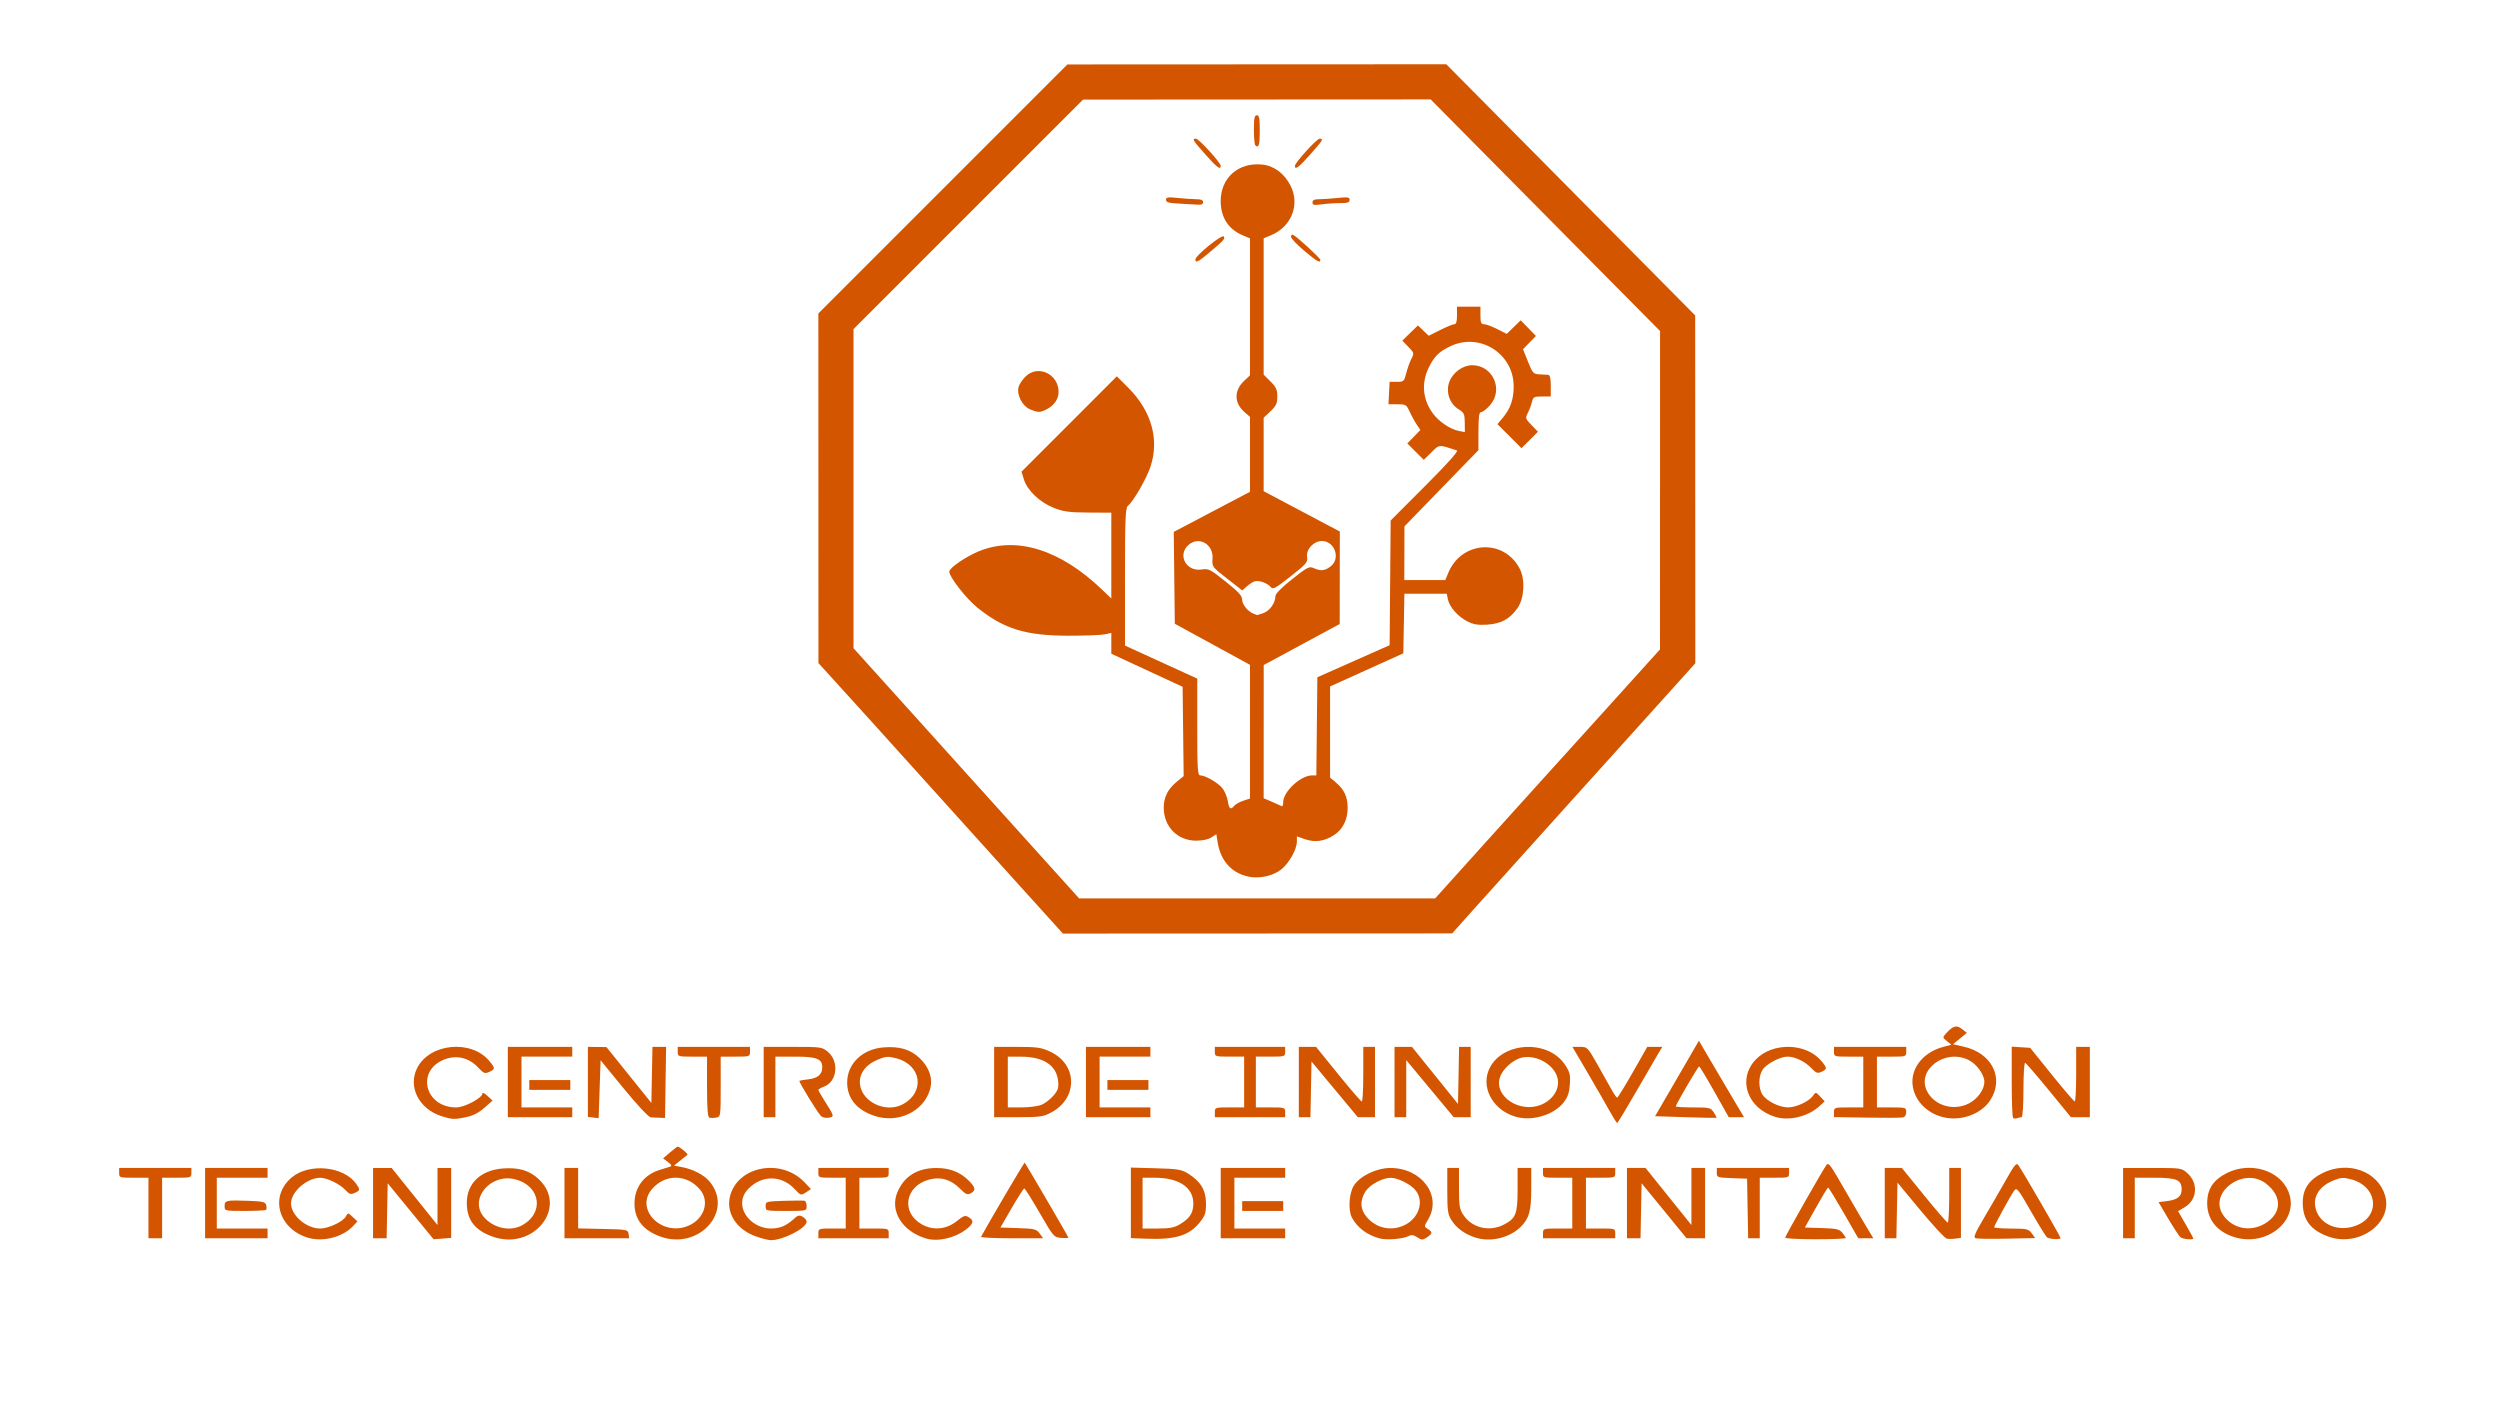 <?xml version="1.0" encoding="UTF-8" standalone="no"?>
<!-- Created with Inkscape (http://www.inkscape.org/) -->

<svg
   width="451.556mm"
   height="254mm"
   viewBox="0 0 451.556 254"
   version="1.1"
   id="svg5"
   inkscape:version="1.1.2 (b8e25be833, 2022-02-05)"
   sodipodi:docname="Logo Innovacion3.svg"
   xmlns:inkscape="http://www.inkscape.org/namespaces/inkscape"
   xmlns:sodipodi="http://sodipodi.sourceforge.net/DTD/sodipodi-0.dtd"
   xmlns="http://www.w3.org/2000/svg"
   xmlns:svg="http://www.w3.org/2000/svg">
  <sodipodi:namedview
     id="namedview7"
     pagecolor="#505050"
     bordercolor="#eeeeee"
     borderopacity="1"
     inkscape:pageshadow="0"
     inkscape:pageopacity="0"
     inkscape:pagecheckerboard="0"
     inkscape:document-units="mm"
     showgrid="false"
     fit-margin-top="0"
     fit-margin-left="0"
     fit-margin-right="0"
     fit-margin-bottom="0"
     inkscape:zoom="0.52249848"
     inkscape:cx="846.89242"
     inkscape:cy="478.47029"
     inkscape:window-width="1920"
     inkscape:window-height="1017"
     inkscape:window-x="-8"
     inkscape:window-y="-8"
     inkscape:window-maximized="1"
     inkscape:current-layer="layer1" />
  <defs
     id="defs2" />
  <g
     inkscape:label="Capa 1"
     inkscape:groupmode="layer"
     id="layer1"
     transform="translate(271.168,18.35)">
    <path
       style="fill:#d45500;stroke-width:0.353"
       d="m -215.703,205.162 c -5.273,-1.707 -6.763,-7.501 -2.785,-10.832 3.176,-2.66 9.43,-2.035 11.672,1.166 0.733,1.047 0.713,1.164 -0.284,1.619 -0.723,0.329 -0.963,0.255 -1.676,-0.519 -0.981,-1.066 -3.299,-2.203 -4.513,-2.214 -2.384,-0.021 -5.311,2.52 -5.314,4.614 -0.003,2.169 2.752,4.548 5.267,4.55 1.502,7e-4 4.14,-1.24 4.645,-2.184 0.372,-0.696 0.388,-0.694 1.231,0.098 l 0.854,0.802 -0.796,0.853 c -1.894,2.03 -5.561,2.934 -8.302,2.047 z m 18.708,-4.729 -4.146,-5.059 -0.098,4.969 -0.098,4.969 h -1.225 -1.225 v -6.35 -6.35 h 1.68 1.68 l 4.141,5.153 4.141,5.153 v -5.153 -5.153 h 1.235 1.235 v 6.314 6.314 l -1.587,0.126 -1.587,0.126 z m 14.804,4.581 c -3.232,-1.147 -4.662,-3.027 -4.662,-6.13 0,-3.471 2.502,-5.864 6.46,-6.178 2.912,-0.231 4.882,0.354 6.555,1.947 5.349,5.093 -1.001,12.97 -8.353,10.361 z m 5.191,-1.984 c 4.206,-2.175 3.544,-7.161 -1.11,-8.365 -4.452,-1.152 -8.39,3.556 -5.673,6.785 1.673,1.988 4.653,2.682 6.784,1.58 z m 25.148,1.984 c -3.196,-1.134 -4.779,-3.192 -4.713,-6.127 0.064,-2.858 1.755,-5.063 4.54,-5.92 0.733,-0.225 1.569,-0.487 1.859,-0.581 0.409,-0.133 0.329,-0.321 -0.353,-0.839 l -0.88,-0.668 1.235,-1.06 c 0.679,-0.583 1.314,-1.063 1.411,-1.066 0.32,-0.012 1.933,1.338 1.759,1.471 -0.094,0.071 -0.68,0.542 -1.302,1.046 l -1.131,0.916 1.307,0.241 c 2.098,0.386 4.08,1.403 5.102,2.617 4.476,5.32 -1.842,12.452 -8.834,9.972 z m 4.979,-1.948 c 2.912,-1.217 3.949,-4.404 2.135,-6.56 -2.387,-2.837 -6.335,-2.853 -8.706,-0.035 -3.073,3.652 1.832,8.575 6.571,6.595 z m 12.296,1.927 c -3.651,-1.261 -5.6,-4.413 -4.663,-7.54 1.578,-5.268 9.275,-6.576 13.368,-2.272 l 1.184,1.245 -0.91,0.597 c -0.894,0.586 -0.931,0.575 -2.071,-0.634 -2.347,-2.489 -5.831,-2.52 -8.277,-0.074 -3.427,3.427 1.28,8.69 6.133,6.857 0.546,-0.206 1.414,-0.776 1.927,-1.266 0.783,-0.747 1.054,-0.827 1.676,-0.494 0.408,0.218 0.741,0.621 0.741,0.896 0,1.166 -4.297,3.38 -6.494,3.345 -0.406,-0.006 -1.582,-0.303 -2.614,-0.659 z m 30.625,0.341 c -4.282,-1.303 -6.535,-4.965 -5.127,-8.335 1.202,-2.877 3.582,-4.368 6.993,-4.381 2.422,-0.009 4.242,0.679 5.809,2.196 1.324,1.281 1.43,1.853 0.441,2.382 -0.593,0.317 -0.901,0.182 -1.937,-0.854 -1.675,-1.675 -3.531,-2.208 -5.636,-1.618 -4.318,1.209 -5.049,5.938 -1.248,8.075 2.061,1.158 4.425,0.927 6.351,-0.621 1.215,-0.977 1.482,-1.062 2.106,-0.671 1.013,0.633 0.893,1.164 -0.504,2.229 -2.061,1.572 -5.12,2.247 -7.25,1.599 z m 39.602,0.05 -2.558,-0.104 v -6.37 -6.37 l 4.498,0.124 c 3.981,0.109 4.651,0.219 5.828,0.951 2.266,1.409 3.231,3.002 3.244,5.358 0.01,1.749 -0.141,2.229 -1.065,3.394 -1.968,2.481 -4.469,3.239 -9.948,3.017 z m 6.262,-2.577 c 1.815,-1.084 2.453,-2.054 2.462,-3.746 0.016,-2.941 -2.593,-4.687 -7,-4.687 h -2.164 v 4.586 4.586 l 2.734,-10e-4 c 2.143,-0.001 3.001,-0.161 3.969,-0.739 z m 36.16,2.543 c -2.277,-0.591 -4.13,-1.982 -5.071,-3.809 -0.701,-1.362 -0.489,-4.453 0.397,-5.792 1.148,-1.732 4.106,-3.14 6.589,-3.136 5.662,0.01 9.329,5.016 6.806,9.292 -0.756,1.281 -0.757,1.298 -0.068,1.728 0.906,0.566 0.877,0.835 -0.162,1.516 -0.786,0.515 -0.931,0.513 -1.74,-0.017 -0.653,-0.428 -1.057,-0.486 -1.551,-0.221 -0.951,0.509 -3.951,0.761 -5.2,0.438 z m 4.173,-2.285 c 2.785,-1.163 3.919,-4.327 2.293,-6.395 -0.867,-1.102 -3.206,-2.281 -4.526,-2.281 -1.497,0 -3.82,1.28 -4.578,2.522 -0.995,1.632 -0.914,3.168 0.238,4.538 1.663,1.976 4.211,2.602 6.572,1.616 z m 13.057,2.112 c -1.94,-0.633 -3.433,-1.729 -4.328,-3.178 -0.629,-1.018 -0.73,-1.751 -0.73,-5.285 v -4.104 h 1.058 1.058 v 3.652 c 0,3.21 0.097,3.797 0.801,4.851 1.555,2.328 4.67,3.076 7.273,1.748 2.196,-1.12 2.509,-1.914 2.509,-6.358 v -3.893 h 1.235 1.235 v 3.716 c 0,4.06 -0.369,5.401 -1.906,6.923 -2.025,2.005 -5.48,2.817 -8.205,1.928 z m 55.972,0.024 c 0,-0.295 6.888,-12.411 7.513,-13.217 0.259,-0.333 0.735,0.217 1.832,2.117 2.736,4.737 5.174,8.908 5.883,10.064 l 0.704,1.147 h -1.364 -1.364 l -2.634,-4.581 c -1.448,-2.52 -2.713,-4.58 -2.81,-4.579 -0.097,7e-4 -1.083,1.626 -2.191,3.611 l -2.014,3.609 3.073,0.094 c 2.62,0.08 3.164,0.203 3.69,0.833 0.34,0.406 0.617,0.84 0.617,0.964 0,0.124 -2.461,0.226 -5.468,0.226 -3.007,0 -5.468,-0.129 -5.468,-0.286 z m 29.196,0.182 c -0.337,-0.068 -2.481,-2.374 -4.763,-5.125 l -4.149,-5.002 -0.098,5.027 -0.098,5.027 h -1.049 -1.049 v -6.35 -6.35 h 1.543 1.543 l 4.013,4.937 c 2.207,2.715 4.132,4.938 4.278,4.939 0.146,0.001 0.265,-2.22 0.265,-4.937 v -4.939 h 1.058 1.058 v 6.31 6.31 l -0.97,0.138 c -0.534,0.076 -1.246,0.083 -1.584,0.015 z m 5.175,-0.08 c -0.4,-0.142 -0.069,-0.942 1.459,-3.528 1.087,-1.839 2.857,-4.899 3.932,-6.798 1.736,-3.066 2.005,-3.383 2.396,-2.822 0.861,1.235 7.584,12.861 7.584,13.114 0,0.301 -1.897,0.218 -2.421,-0.105 -0.196,-0.121 -1.503,-2.224 -2.904,-4.674 -2.351,-4.111 -2.586,-4.402 -3.044,-3.785 -0.634,0.854 -3.626,6.31 -3.626,6.613 0,0.126 1.389,0.234 3.087,0.24 2.852,0.01 3.134,0.076 3.707,0.864 l 0.62,0.853 -5.136,0.106 c -2.825,0.059 -5.369,0.024 -5.654,-0.077 z m 37.043,-0.169 c -0.245,-0.194 -1.238,-1.702 -2.206,-3.351 l -1.76,-2.999 1.514,-0.188 c 1.874,-0.233 2.652,-0.847 2.652,-2.093 0,-1.742 -0.885,-2.128 -4.878,-2.128 h -3.588 v 5.468 5.468 h -1.058 -1.058 v -6.35 -6.35 h 5.286 c 5.271,0 5.289,0.003 6.362,0.97 1.99,1.794 1.744,4.787 -0.502,6.112 l -1.212,0.715 1.383,2.398 c 0.761,1.319 1.383,2.462 1.383,2.539 0,0.297 -1.892,0.124 -2.316,-0.212 z m 9.372,-0.143 c -3.306,-1.166 -4.938,-3.746 -4.489,-7.095 0.258,-1.923 1.369,-3.31 3.502,-4.374 4.201,-2.094 9.467,-0.535 11.07,3.276 2.22,5.279 -4.005,10.336 -10.083,8.192 z m 5.803,-2.297 c 3.176,-1.861 3.247,-5.035 0.164,-7.337 -4.017,-2.999 -10.348,1.726 -7.665,5.72 1.661,2.473 4.862,3.163 7.5,1.617 z m 11.559,2.32 c -3.232,-1.147 -4.662,-3.027 -4.662,-6.13 0,-2.474 1.098,-4.114 3.584,-5.353 4.576,-2.28 9.965,-0.353 11.279,4.035 1.478,4.932 -4.66,9.414 -10.201,7.449 z m 5.467,-2.209 c 4.015,-1.944 3.16,-6.963 -1.386,-8.14 -1.468,-0.38 -1.862,-0.349 -3.343,0.265 -2.217,0.919 -3.413,2.621 -3.166,4.506 0.441,3.367 4.405,5.058 7.895,3.369 z m -399.243,-2.962 v -5.468 h -2.646 c -2.587,0 -2.646,-0.02 -2.646,-0.882 v -0.882 h 6.526 6.526 v 0.882 c 0,0.862 -0.059,0.882 -2.646,0.882 h -2.646 v 5.468 5.468 h -1.235 -1.235 z m 10.231,-0.882 v -6.35 h 5.644 5.644 v 0.882 0.882 h -4.586 -4.586 v 4.586 4.586 h 4.586 4.586 v 0.882 0.882 h -5.644 -5.644 z m 64.911,0 v -6.35 h 1.235 1.235 v 5.458 5.458 l 4.498,0.099 c 4.362,0.096 4.501,0.123 4.611,0.892 l 0.113,0.794 h -5.845 -5.845 z m 45.861,5.468 c 0,-0.857 0.071,-0.882 2.469,-0.882 h 2.469 v -4.586 -4.586 h -2.469 c -2.399,0 -2.469,-0.025 -2.469,-0.882 v -0.882 h 6.35 6.35 v 0.882 c 0,0.862 -0.059,0.882 -2.646,0.882 h -2.646 v 4.586 4.586 h 2.646 c 2.587,0 2.646,0.02 2.646,0.882 v 0.882 h -6.35 -6.35 z m 29.382,0.617 c 1.356,-2.51 7.802,-13.469 7.877,-13.394 0.22,0.22 7.896,13.378 7.896,13.535 0,0.091 -0.594,0.117 -1.321,0.056 -1.292,-0.107 -1.378,-0.208 -3.866,-4.519 -1.4,-2.425 -2.648,-4.41 -2.774,-4.41 -0.126,0 -1.147,1.587 -2.27,3.528 l -2.041,3.528 3.226,0.108 c 2.951,0.099 3.28,0.181 3.86,0.97 l 0.634,0.862 h -5.682 c -3.125,0 -5.617,-0.119 -5.539,-0.265 z m 43.29,-6.085 v -6.35 h 5.821 5.821 v 0.882 0.882 h -4.586 -4.586 v 4.586 4.586 h 4.586 4.586 v 0.882 0.882 h -5.821 -5.821 z m 58.208,5.468 c 0,-0.862 0.059,-0.882 2.646,-0.882 h 2.646 v -4.586 -4.586 h -2.646 c -2.587,0 -2.646,-0.02 -2.646,-0.882 v -0.882 h 6.526 6.526 v 0.882 c 0,0.862 -0.059,0.882 -2.646,0.882 h -2.646 v 4.586 4.586 h 2.646 c 2.587,0 2.646,0.02 2.646,0.882 v 0.882 h -6.526 -6.526 z m 15.169,-5.468 v -6.35 h 1.68 1.68 l 4.141,5.153 4.141,5.153 v -5.153 -5.153 h 1.235 1.235 v 6.35 6.35 l -1.676,-0.005 -1.676,-0.005 -4.057,-4.964 -4.057,-4.964 -0.098,4.969 -0.098,4.969 h -1.225 -1.225 v -6.35 z m 21.793,0.97 -0.097,-5.38 -2.734,-0.103 c -2.641,-0.1 -2.734,-0.133 -2.734,-0.97 v -0.867 h 6.526 6.526 v 0.882 c 0,0.862 -0.059,0.882 -2.646,0.882 h -2.646 v 5.468 5.468 h -1.049 -1.049 z m -275.088,-0.415 c 0,-1.048 0.29,-1.115 4.238,-0.972 2.68,0.097 3.124,0.202 3.273,0.773 0.095,0.364 0.084,0.75 -0.024,0.858 -0.108,0.108 -1.837,0.197 -3.842,0.197 -3.624,0 -3.645,-0.005 -3.645,-0.856 z m 97.719,-0.002 c 0,-0.841 0.067,-0.86 3.359,-0.97 1.848,-0.062 3.514,-0.059 3.704,0.005 0.19,0.065 0.345,0.501 0.345,0.97 0,0.847 -0.022,0.853 -3.704,0.853 -3.688,0 -3.704,-0.004 -3.704,-0.858 z m 86.078,-0.024 v -0.882 h 3.704 3.704 v 0.882 0.882 h -3.704 -3.704 z m 66.242,-17.377 c -0.723,-1.308 -2.502,-4.403 -3.954,-6.877 l -2.639,-4.498 h 1.352 c 1.331,0 1.38,0.049 3.11,3.087 0.967,1.698 2.127,3.761 2.578,4.586 0.451,0.825 0.918,1.499 1.037,1.499 0.119,0 1.392,-2.064 2.828,-4.586 l 2.611,-4.586 h 1.36 1.36 l -0.901,1.499 c -0.496,0.825 -2.291,3.915 -3.989,6.869 -1.698,2.953 -3.167,5.373 -3.264,5.378 -0.097,0.005 -0.768,-1.062 -1.491,-2.371 z M -191.362,183.273 c -4.139,-1.292 -6.193,-5.348 -4.436,-8.759 2.279,-4.426 9.718,-5.142 12.992,-1.251 1.106,1.314 1.107,1.498 0.007,1.999 -0.794,0.362 -1,0.279 -2.028,-0.817 -1.637,-1.745 -3.865,-2.278 -6.041,-1.447 -5.211,1.99 -3.599,8.676 2.092,8.678 1.518,7.1e-4 4.743,-1.715 4.743,-2.523 0,-0.232 0.411,-0.037 0.913,0.433 l 0.913,0.855 -1.459,1.297 c -0.977,0.869 -2.041,1.422 -3.224,1.676 -2.17,0.465 -2.576,0.453 -4.474,-0.14 z m 27.35,0.23 -0.97,-0.112 v -6.327 -6.327 l 1.676,0.019 1.676,0.019 4.057,5.043 4.057,5.043 0.098,-5.063 0.098,-5.063 h 1.233 1.233 l -0.096,6.421 -0.096,6.421 -0.97,-0.036 c -0.534,-0.019 -1.259,-0.051 -1.611,-0.071 -0.374,-0.021 -2.394,-2.175 -4.851,-5.173 l -4.21,-5.138 -0.176,5.226 -0.176,5.226 z m 20.977,0.019 c -0.31,-0.103 -0.428,-1.634 -0.428,-5.581 v -5.439 h -2.646 c -2.587,0 -2.646,-0.02 -2.646,-0.882 v -0.882 h 6.526 6.526 v 0.882 c 0,0.862 -0.059,0.882 -2.646,0.882 h -2.646 v 5.427 c 0,5.374 -0.008,5.428 -0.807,5.581 -0.444,0.085 -1,0.09 -1.235,0.012 z m 20.222,-0.221 c -0.503,-0.381 -4.13,-6.27 -3.963,-6.436 0.046,-0.046 0.794,-0.169 1.662,-0.273 1.677,-0.202 2.465,-0.893 2.465,-2.162 0,-1.532 -1,-1.928 -4.878,-1.928 h -3.588 v 5.468 5.468 h -1.058 -1.058 v -6.35 -6.35 h 5.265 c 5.134,0 5.291,0.022 6.338,0.903 2.071,1.742 1.678,5.376 -0.677,6.264 -0.576,0.217 -1.047,0.488 -1.047,0.602 0,0.114 0.459,0.931 1.021,1.816 1.874,2.955 1.891,3.015 0.911,3.203 -0.48,0.092 -1.106,-0.01 -1.391,-0.225 z m 9.413,-0.159 c -3.083,-1.094 -4.708,-3.107 -4.75,-5.883 -0.052,-3.418 2.705,-6.121 6.555,-6.427 2.906,-0.231 4.876,0.355 6.546,1.948 1.769,1.687 2.437,3.745 1.85,5.703 -1.21,4.04 -5.904,6.183 -10.201,4.658 z m 5.191,-1.984 c 4.206,-2.175 3.544,-7.161 -1.11,-8.365 -1.468,-0.38 -1.862,-0.349 -3.343,0.265 -2.217,0.919 -3.413,2.621 -3.166,4.506 0.412,3.148 4.633,5.138 7.619,3.594 z m 111.062,2.268 c -4.049,-1.009 -6.476,-4.918 -5.182,-8.344 1.972,-5.218 10.685,-5.906 13.852,-1.093 0.858,1.304 0.976,1.783 0.86,3.505 -0.099,1.479 -0.377,2.312 -1.075,3.227 -1.699,2.228 -5.495,3.442 -8.455,2.705 z m 4.373,-2.252 c 2.089,-0.873 3.313,-2.787 2.965,-4.639 -0.457,-2.435 -3.649,-4.391 -6.342,-3.885 -1.627,0.305 -3.572,2.005 -4.09,3.576 -1.136,3.443 3.584,6.571 7.467,4.948 z m 26.036,2.264 -5.485,-0.176 3.959,-6.818 3.959,-6.818 2.548,4.348 c 1.402,2.392 3.236,5.499 4.076,6.906 l 1.528,2.558 H 42.465 41.082 l -2.578,-4.577 c -1.418,-2.517 -2.663,-4.581 -2.768,-4.586 -0.193,-0.009 -4.22,6.873 -4.22,7.213 0,0.103 1.41,0.187 3.134,0.187 2.982,0 3.163,0.044 3.732,0.913 0.329,0.502 0.546,0.938 0.482,0.97 -0.064,0.032 -2.585,-0.022 -5.601,-0.119 z m 16.27,-0.039 c -5.101,-1.548 -6.934,-6.775 -3.619,-10.325 2.987,-3.198 9.108,-3.102 11.876,0.187 1.099,1.306 1.104,1.499 0.049,1.979 -0.73,0.333 -0.974,0.244 -1.852,-0.678 -1.138,-1.194 -2.944,-2.062 -4.294,-2.062 -1.324,0 -3.798,1.305 -4.497,2.371 -0.768,1.173 -0.78,3.338 -0.024,4.492 0.767,1.171 3.049,2.309 4.629,2.309 1.466,0 3.79,-1.088 4.505,-2.108 0.49,-0.699 0.503,-0.697 1.299,0.15 l 0.805,0.857 -0.94,0.871 c -2.016,1.868 -5.442,2.712 -7.937,1.955 z m 16.467,0.118 -5.909,-0.097 v -0.873 c 0,-0.852 0.066,-0.873 2.646,-0.873 h 2.646 v -4.586 -4.586 h -2.646 c -2.587,0 -2.646,-0.02 -2.646,-0.882 v -0.882 h 6.526 6.526 v 0.882 c 0,0.862 -0.059,0.882 -2.646,0.882 h -2.646 v 4.586 4.586 h 2.646 c 2.553,0 2.646,0.03 2.646,0.841 0,0.516 -0.238,0.891 -0.617,0.97 -0.34,0.071 -3.276,0.086 -6.526,0.033 z m 13.763,-0.091 c -2.964,-0.739 -5.165,-3.065 -5.471,-5.782 -0.348,-3.091 1.925,-5.93 5.523,-6.899 l 1.475,-0.397 -0.807,-0.654 c -0.807,-0.653 -0.807,-0.654 -0.109,-1.426 1.222,-1.35 1.867,-1.522 2.84,-0.756 l 0.879,0.692 -1.252,1.032 -1.252,1.032 1.924,0.431 c 5.094,1.14 7.359,5.645 4.838,9.62 -1.63,2.571 -5.348,3.916 -8.59,3.107 z m 4.697,-2.473 c 1.571,-0.802 2.791,-2.506 2.793,-3.902 0.004,-1.288 -1.374,-3.202 -2.828,-3.932 -4.317,-2.169 -9.569,1.862 -7.469,5.732 1.385,2.552 4.766,3.499 7.504,2.102 z m 7.979,2.612 c -0.135,-0.135 -0.246,-3.086 -0.246,-6.557 v -6.311 l 1.667,0.108 1.667,0.108 3.89,4.826 c 2.139,2.654 4.009,4.837 4.154,4.851 0.146,0.014 0.265,-2.198 0.265,-4.914 v -4.939 h 1.235 1.235 v 6.35 6.35 h -1.712 -1.712 l -3.972,-4.851 c -2.185,-2.668 -4.113,-4.904 -4.285,-4.968 -0.172,-0.065 -0.313,2.11 -0.313,4.851 0,2.782 -0.143,4.968 -0.324,4.968 -0.178,0 -0.544,0.084 -0.812,0.187 -0.269,0.103 -0.599,0.077 -0.734,-0.059 z m -271.885,-6.479 v -6.35 h 5.821 5.821 v 0.882 0.882 h -4.586 -4.586 v 4.586 4.586 h 4.586 4.586 v 0.882 0.882 h -5.821 -5.821 z m 87.842,0 v -6.35 l 4.145,0.004 c 3.638,0.003 4.369,0.108 5.975,0.855 4.984,2.32 5.063,8.423 0.144,11.021 -1.385,0.731 -2.032,0.821 -5.909,0.821 h -4.354 z m 8.583,4.105 c 0.633,-0.265 1.598,-1.011 2.143,-1.659 0.844,-1.003 0.966,-1.406 0.819,-2.708 -0.314,-2.784 -2.669,-4.303 -6.694,-4.316 l -2.381,-0.008 v 4.586 4.586 h 2.481 c 1.364,0 2.999,-0.217 3.632,-0.481 z m 7.998,-4.105 v -6.35 h 5.821 5.821 v 0.882 0.882 h -4.586 -4.586 v 4.586 4.586 h 4.586 4.586 v 0.882 0.882 h -5.821 -5.821 z m 23.283,5.468 c 0,-0.862 0.059,-0.882 2.646,-0.882 h 2.646 v -4.586 -4.586 h -2.646 c -2.587,0 -2.646,-0.02 -2.646,-0.882 v -0.882 h 6.35 6.35 v 0.882 c 0,0.862 -0.059,0.882 -2.646,0.882 h -2.646 v 4.586 4.586 h 2.646 c 2.587,0 2.646,0.02 2.646,0.882 v 0.882 h -6.35 -6.35 z m 15.169,-5.468 v -6.35 h 1.555 1.555 l 4.001,4.936 c 2.201,2.715 4.12,4.938 4.266,4.939 0.146,0.001 0.265,-2.22 0.265,-4.936 v -4.939 h 1.058 1.058 v 6.35 6.35 h -1.552 -1.552 l -4.181,-5.027 -4.181,-5.027 -0.098,5.027 -0.098,5.027 h -1.049 -1.049 z m 17.286,0 v -6.35 h 1.573 1.573 l 4.16,5.155 4.16,5.155 0.098,-5.155 0.098,-5.155 h 1.049 1.049 v 6.35 6.35 h -1.535 -1.535 l -4.286,-5.153 -4.286,-5.153 v 5.153 5.153 h -1.058 -1.058 z m -156.281,0.529 V 176.736 h 3.704 3.704 v 0.882 0.882 h -3.704 -3.704 z m 104.422,0 V 176.736 h 3.704 3.704 v 0.882 0.882 h -3.704 -3.704 z M -86.913,141.723 c -4.253,-4.705 -11.596,-12.841 -16.318,-18.08 -9.592,-10.642 -12.62,-13.992 -17.061,-18.874 l -3.049,-3.351 -0.007,-31.575 -0.007,-31.575 22.491,-22.489 22.491,-22.489 34.218,-0.016 34.218,-0.016 22.479,22.682 22.479,22.682 0.011,31.414 0.011,31.414 -3.969,4.413 c -2.183,2.427 -10.398,11.539 -18.256,20.247 -7.858,8.709 -15.954,17.702 -17.992,19.985 l -3.704,4.151 -35.151,0.015 -35.151,0.015 z m 84.252,-8.114 C 2.451,127.934 7.217,122.655 7.931,121.879 8.645,121.103 13.603,115.626 18.947,109.708 l 9.718,-10.76 0.006,-28.751 0.006,-28.751 L 7.96,20.526 -12.758,-0.393 l -31.396,0.017 -31.396,0.017 -20.727,20.725 -20.727,20.725 v 28.822 28.822 l 13.317,14.767 c 7.325,8.122 16.492,18.288 20.373,22.591 l 7.056,7.824 32.152,0.005 32.152,0.005 9.294,-10.319 z m -42.729,6.429 c -3.217,-0.567 -5.295,-2.798 -5.853,-6.285 l -0.228,-1.429 -0.893,0.585 c -0.544,0.357 -1.614,0.585 -2.737,0.585 -3.38,0 -5.87,-2.528 -5.87,-5.96 0,-1.89 0.732,-3.348 2.351,-4.682 l 1.249,-1.029 -0.095,-8.061 -0.095,-8.061 -6.438,-2.985 -6.438,-2.985 v -1.882 -1.882 l -1.147,0.256 c -0.631,0.141 -3.607,0.253 -6.615,0.251 -7.728,-0.007 -11.69,-1.236 -16.481,-5.113 -1.984,-1.605 -5.053,-5.558 -5.028,-6.476 0.018,-0.664 3.018,-2.716 5.368,-3.674 6.781,-2.762 14.675,-0.3 22.226,6.933 l 1.676,1.605 -1.45e-4,-7.748 -1.44e-4,-7.748 -4.145,-0.025 c -3.454,-0.021 -4.492,-0.161 -6.229,-0.84 -2.512,-0.982 -4.809,-3.16 -5.413,-5.132 l -0.432,-1.411 8.609,-8.613 8.609,-8.613 2.083,2.086 c 4.188,4.194 5.629,9.352 3.985,14.257 -0.74,2.209 -3.062,6.22 -4.097,7.08 -0.414,0.344 -0.5,2.542 -0.5,12.816 V 98.26 l 6.526,2.981 6.526,2.981 v 8.74 c 0,7.634 0.069,8.74 0.543,8.74 0.925,0 3.233,1.344 4.014,2.336 0.409,0.52 0.841,1.556 0.96,2.303 0.233,1.459 0.501,1.653 1.17,0.847 0.233,-0.281 0.967,-0.69 1.631,-0.909 l 1.207,-0.398 v -12.073 -12.073 l -6.791,-3.711 -6.791,-3.711 -0.094,-8.295 -0.094,-8.295 6.885,-3.623 6.885,-3.623 v -6.764 -6.764 l -1.039,-0.912 c -1.854,-1.627 -1.853,-3.881 0.001,-5.614 l 1.038,-0.97 V 37.076 24.698 l -1.31,-0.547 c -2.588,-1.082 -3.982,-3.239 -3.982,-6.165 0,-4.217 3.172,-7.03 7.463,-6.618 2.144,0.206 4.018,1.591 5.148,3.803 1.757,3.44 0.191,7.421 -3.533,8.977 l -1.318,0.551 v 12.307 12.307 l 1.235,1.235 c 1.022,1.022 1.235,1.492 1.235,2.728 0,1.249 -0.202,1.683 -1.235,2.657 l -1.235,1.164 3.52e-4,6.638 3.53e-4,6.638 6.879,3.642 6.879,3.642 -0.011,8.352 -0.011,8.352 -6.863,3.704 -6.863,3.704 -0.005,12.029 -0.005,12.029 1.499,0.646 c 0.825,0.355 1.618,0.71 1.764,0.788 0.146,0.079 0.265,-0.244 0.265,-0.716 0,-1.904 3.136,-4.823 5.197,-4.838 l 0.788,-0.006 0.094,-8.862 0.094,-8.862 6.526,-2.895 6.526,-2.895 0.093,-11.262 0.093,-11.262 6.238,-6.246 c 4.093,-4.098 6.063,-6.303 5.728,-6.411 -3.371,-1.091 -3.112,-1.111 -4.607,0.349 l -1.383,1.35 -1.481,-1.481 -1.481,-1.481 1.177,-1.215 1.177,-1.215 -0.672,-0.997 c -0.37,-0.548 -0.942,-1.592 -1.272,-2.32 -0.566,-1.248 -0.691,-1.323 -2.211,-1.323 h -1.611 l 0.106,-2.028 0.106,-2.028 h 1.303 c 1.246,0 1.321,-0.068 1.694,-1.553 0.215,-0.854 0.634,-2.023 0.932,-2.598 0.523,-1.011 0.505,-1.082 -0.548,-2.168 l -1.088,-1.123 1.408,-1.375 1.408,-1.375 0.979,0.938 0.979,0.938 2.072,-1.045 c 1.14,-0.575 2.288,-1.045 2.552,-1.045 0.333,0 0.479,-0.485 0.479,-1.587 v -1.587 h 2.117 2.117 v 1.587 c 0,1.303 0.116,1.587 0.646,1.587 0.355,0 1.423,0.394 2.374,0.875 l 1.728,0.875 1.258,-1.228 1.258,-1.228 1.378,1.411 1.378,1.411 -1.167,1.204 -1.167,1.204 0.899,2.237 c 0.839,2.088 0.976,2.24 2.067,2.292 0.642,0.03 1.367,0.07 1.609,0.088 0.295,0.022 0.441,0.674 0.441,1.973 v 1.94 H 7.357 c -1.433,0 -1.603,0.091 -1.813,0.97 -0.128,0.534 -0.462,1.425 -0.742,1.981 -0.487,0.967 -0.459,1.063 0.655,2.212 l 1.164,1.201 -1.488,1.488 -1.488,1.488 -2.172,-2.172 -2.172,-2.172 0.951,-1.13 C 1.65,55.469 2.235,53.791 2.235,51.443 c 0,-5.856 -5.975,-9.731 -11.289,-7.322 -2.134,0.967 -3.109,1.925 -4.1,4.027 -1.321,2.802 -1.028,5.72 0.826,8.216 1.068,1.439 3.095,2.808 4.603,3.109 l 1.141,0.228 -0.014,-1.72 c -0.012,-1.547 -0.128,-1.791 -1.147,-2.431 -1.632,-1.024 -2.323,-3.141 -1.625,-4.975 0.63,-1.655 2.437,-2.957 4.105,-2.957 3.743,0 5.709,4.395 3.229,7.22 -0.602,0.686 -1.317,1.247 -1.588,1.247 -0.387,0 -0.495,0.735 -0.502,3.44 l -0.009,3.44 -6.678,6.879 -6.678,6.879 -0.015,4.851 -0.015,4.851 h 3.699 3.699 l 0.553,-1.323 c 2.424,-5.803 10.098,-6.213 12.915,-0.69 0.992,1.945 0.808,5.285 -0.388,7.03 -1.355,1.977 -2.97,2.873 -5.469,3.032 -1.714,0.109 -2.503,-0.019 -3.618,-0.588 -1.716,-0.875 -3.242,-2.603 -3.518,-3.983 l -0.202,-1.009 h -3.827 -3.827 l -0.097,5.38 -0.097,5.38 -6.615,2.992 -6.615,2.992 v 8.232 8.232 l 1.071,0.901 c 1.472,1.238 2.104,2.602 2.104,4.539 0,2.15 -0.868,3.907 -2.436,4.929 -1.743,1.137 -3.446,1.385 -5.248,0.764 l -1.488,-0.513 v 0.942 c 0,1.394 -1.414,3.912 -2.828,5.035 -1.386,1.101 -3.772,1.668 -5.638,1.339 z m 2.428,-47.654 c 1.14,-0.398 2.159,-1.842 2.159,-3.062 0,-0.415 1.141,-1.57 3.023,-3.062 2.76,-2.187 3.099,-2.361 3.897,-1.997 1.266,0.577 2.036,0.494 3.087,-0.333 1.812,-1.425 0.7,-4.561 -1.617,-4.561 -1.469,0 -2.864,1.498 -2.664,2.862 0.143,0.971 -0.099,1.257 -2.989,3.537 -2.705,2.134 -3.202,2.404 -3.558,1.937 -0.558,-0.733 -2.205,-1.311 -2.968,-1.041 -0.341,0.12 -0.973,0.537 -1.405,0.925 l -0.785,0.706 -2.743,-2.136 c -2.7,-2.102 -2.741,-2.158 -2.632,-3.574 0.207,-2.67 -2.547,-4.199 -4.41,-2.449 -1.959,1.84 -0.295,4.813 2.449,4.375 1.236,-0.198 1.532,-0.049 4.319,2.174 2.355,1.878 2.992,2.579 2.995,3.295 0.004,0.888 1.063,2.16 2.121,2.546 0.291,0.106 0.545,0.206 0.565,0.221 0.02,0.015 0.54,-0.148 1.157,-0.363 z m -42.216,-36.829 c -1.345,-0.584 -2.369,-2.596 -2.023,-3.974 0.121,-0.482 0.676,-1.333 1.233,-1.89 2.253,-2.253 6.006,-0.522 6.006,2.771 0,1.248 -0.797,2.412 -2.121,3.097 -1.24,0.641 -1.611,0.641 -3.096,-0.004 z M -55.244,28.481 c 0.038,-0.71 4.828,-4.572 5.108,-4.119 0.271,0.438 0.11,0.617 -2.641,2.94 -1.992,1.682 -2.507,1.928 -2.467,1.18 z m 19.633,-1.551 c -1.304,-1.096 -2.37,-2.22 -2.37,-2.499 0,-0.279 0.148,-0.454 0.329,-0.389 0.6,0.214 4.962,4.214 4.962,4.55 0,0.638 -0.572,0.312 -2.921,-1.662 z M -58.178,18.43 c -1.894,-0.098 -2.381,-0.239 -2.381,-0.687 0,-0.479 0.323,-0.53 2.168,-0.337 1.193,0.125 2.701,0.227 3.351,0.227 0.816,0 1.183,0.164 1.183,0.529 0,0.359 -0.312,0.507 -0.97,0.46 -0.534,-0.038 -2.042,-0.125 -3.351,-0.193 z m 24.077,-0.22 c 0,-0.42 0.323,-0.577 1.183,-0.577 0.651,0 2.159,-0.102 3.351,-0.227 1.868,-0.195 2.168,-0.146 2.168,0.353 0,0.458 -0.36,0.579 -1.715,0.579 -0.943,0 -2.451,0.101 -3.351,0.224 -1.372,0.188 -1.637,0.131 -1.637,-0.353 z M -53.452,9.549 c -2.284,-2.57 -2.453,-2.852 -1.702,-2.852 0.529,0 4.472,4.332 4.472,4.913 0,0.799 -0.677,0.295 -2.771,-2.061 z m 16.176,2.061 c 0,-0.581 3.943,-4.913 4.472,-4.913 0.751,0 0.583,0.282 -1.702,2.852 -2.094,2.356 -2.771,2.859 -2.771,2.061 z m -7.173,-3.737 c -0.129,-0.129 -0.235,-1.399 -0.235,-2.822 0,-2.064 0.107,-2.587 0.529,-2.587 0.426,0 0.529,0.549 0.529,2.822 0,2.593 -0.197,3.213 -0.823,2.587 z"
       id="path124" />
  </g>
</svg>

